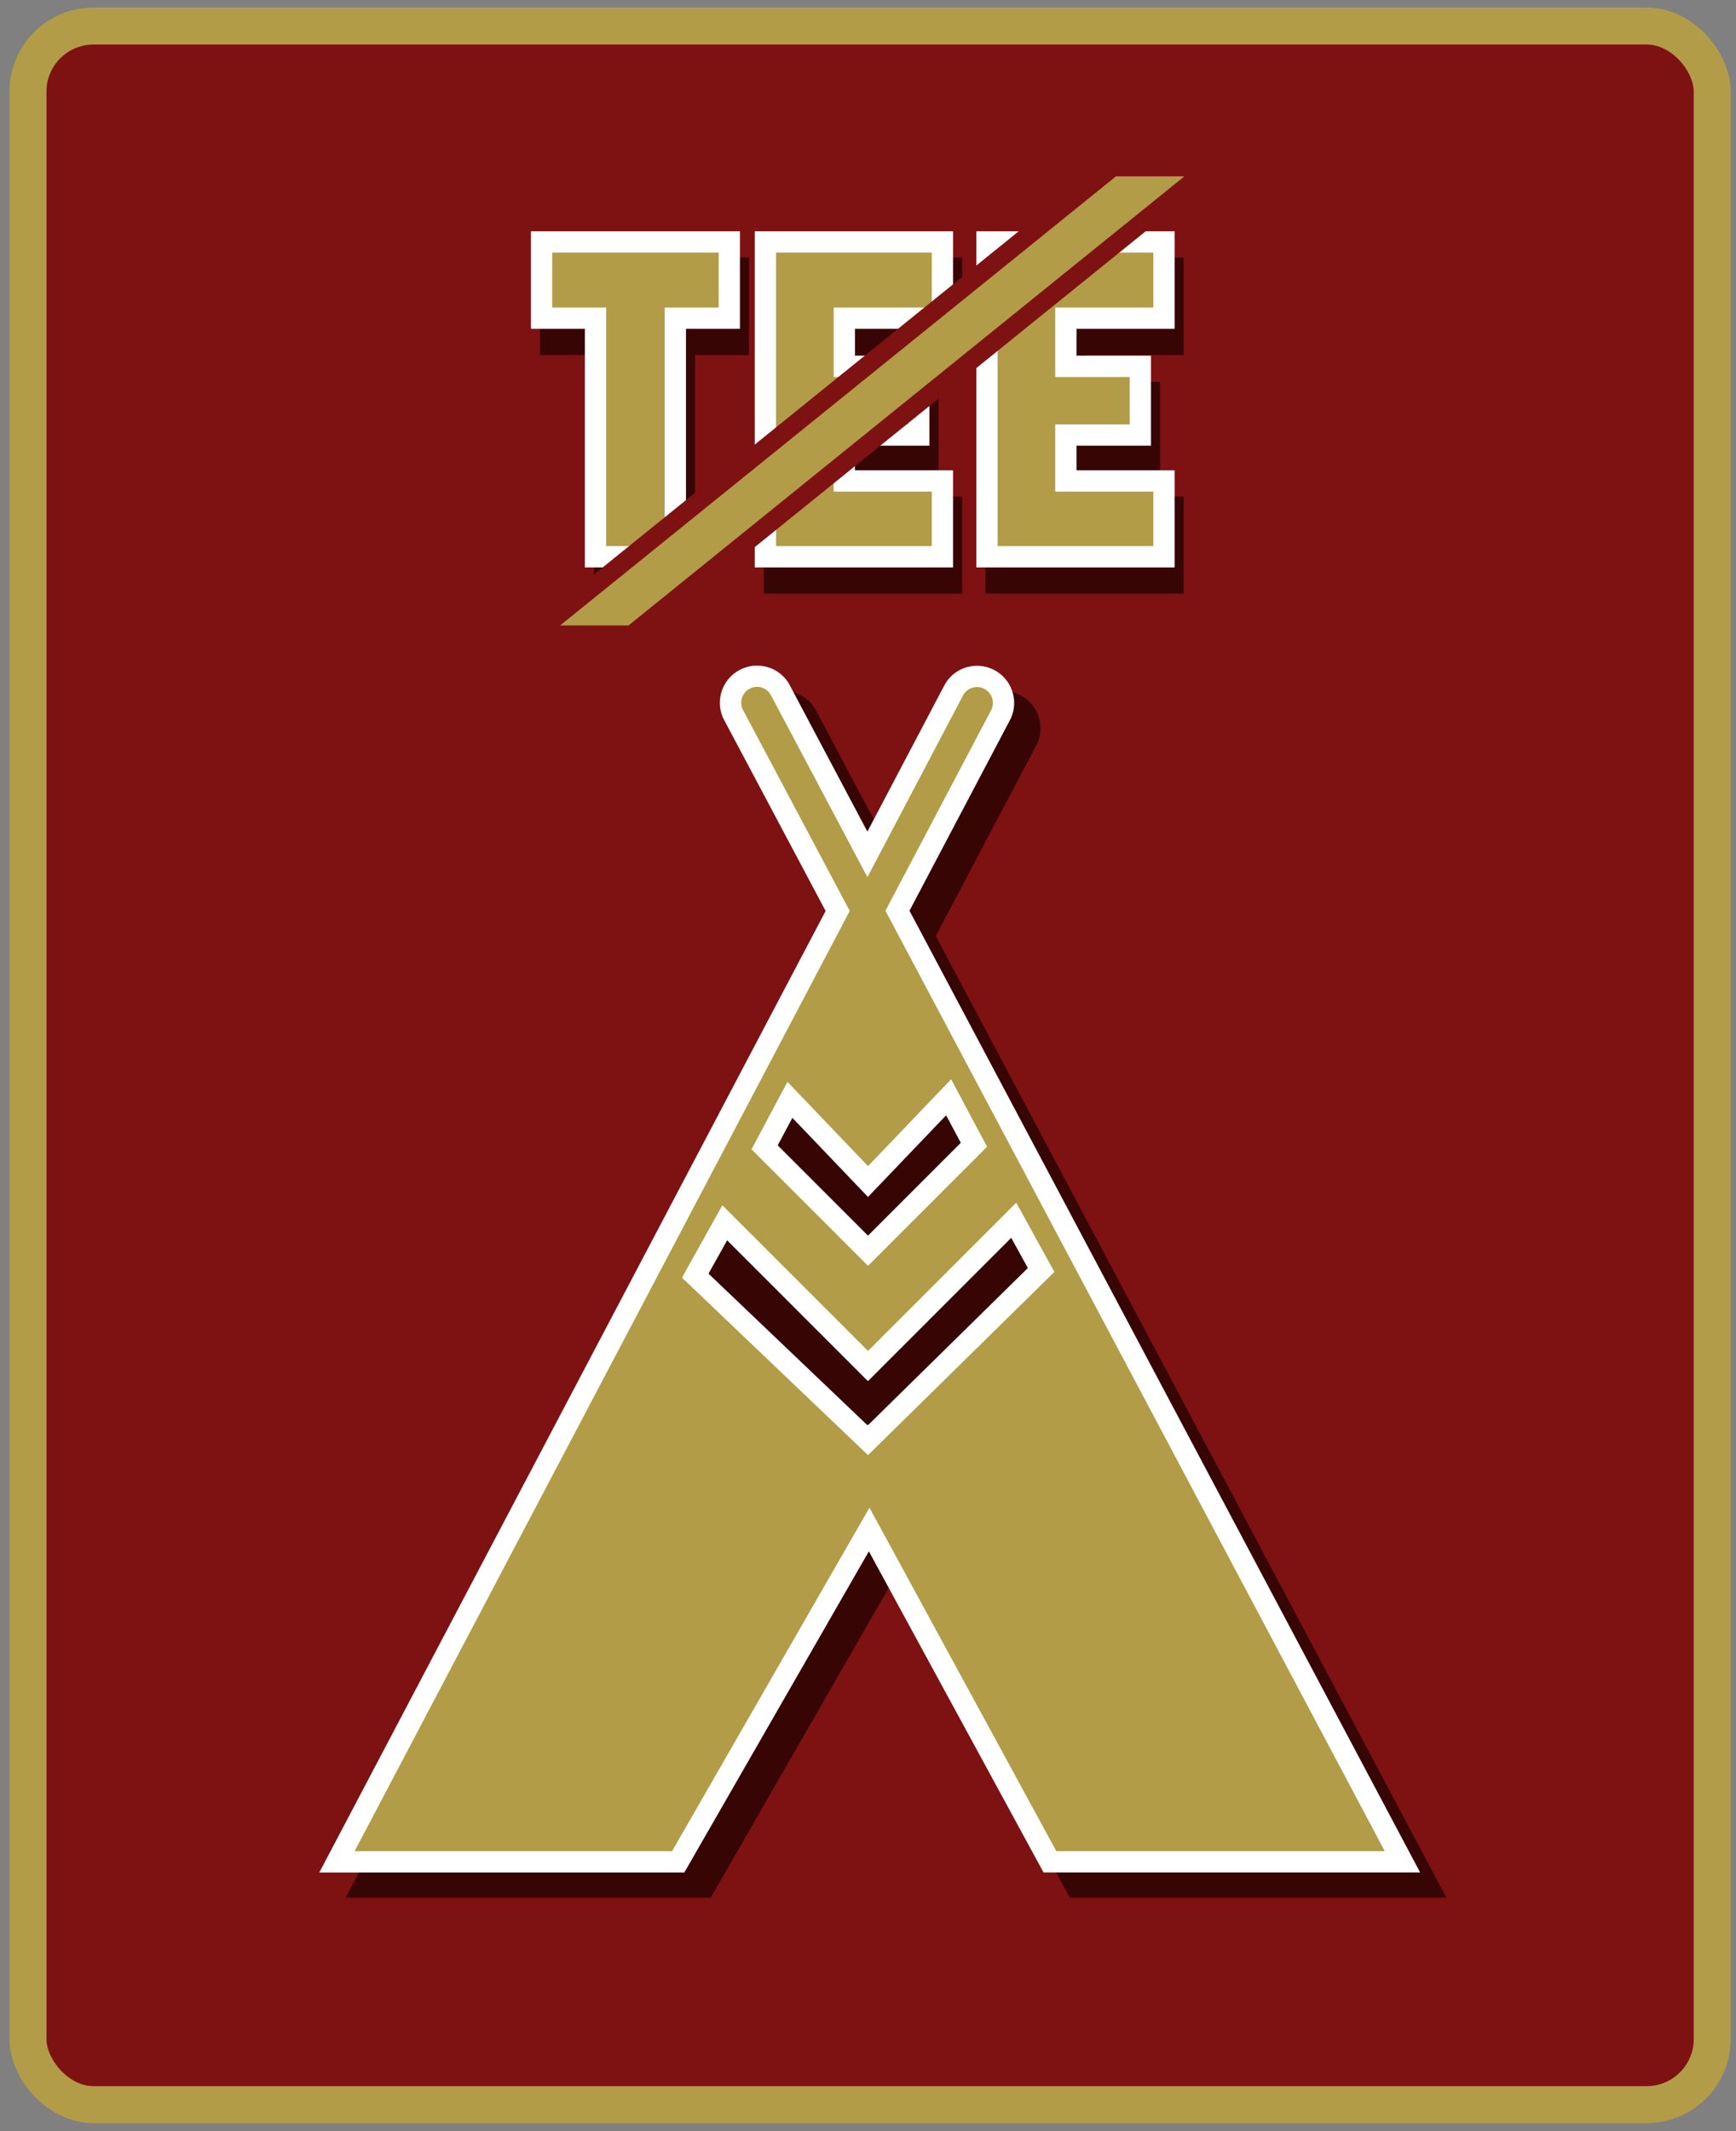 <?xml version="1.0" encoding="UTF-8"?>
<svg xmlns="http://www.w3.org/2000/svg" viewBox="0 0 467.23 573.4">
  <rect x="0" y="0" width="467.23" height="573.4" fill="#808080" stroke="none"/>
  <defs>
    <style>
      @keyframes shine {
        0% { opacity: .1; transform: translate(0, -1000px) }
        50% { opacity: .1; transform: translate(0, 1000px) }
        51% { opacity: 0; transform: translate(0, -1000px) }
        100% { opacity: 0; transform: translate(0, -1000px) }
      }
      #sheen-lines {
        transform: translate(0, -1000px);
        animation-name: shine;
        animation-duration: 4s;
        animation-iteration-count: infinite;
        animation-fill-mode: forwards;
        animation-delay: 1s;
        transform-origin: center;
        transform-box: fill-box;
      }
    </style>
      <clipPath id="clippath">
        <rect x="-38.46" y="67" width="545.28" height="439.3" rx="10.64" ry="10.64" transform="translate(520.83 52.47) rotate(90)" style="fill: none;"/>
      </clipPath>
  </defs>
  <g id="card">
    <rect x="7.53" y="7.01" width="453.3" height="559.28" rx="17.64" ry="17.64" style="fill: #7e1112; stroke: #b29c47; stroke-miterlimit: 10; stroke-width: 9.95px;"/>
  </g>
  <g id="pee">
    <g>
      <polygon points="145.34 95.53 159.86 95.53 159.86 159.73 187.07 159.73 187.07 95.53 201.59 95.53 201.59 69.28 145.34 69.28 145.34 95.53" style="fill: #380505;"/>
      <polygon points="205.58 159.73 258.95 159.73 258.95 133.6 232.55 133.6 232.55 126.97 252.59 126.97 252.59 102.76 232.55 102.76 232.55 95.53 258.95 95.53 258.95 69.28 205.58 69.28 205.58 159.73" style="fill: #380505;"/>
      <polygon points="318.59 95.53 318.59 69.28 265.22 69.28 265.22 159.73 318.59 159.73 318.59 133.6 292.19 133.6 292.19 126.97 312.23 126.97 312.23 102.76 292.19 102.76 292.19 95.53 318.59 95.53" style="fill: #380505;"/>
    </g>
    <g>
      <path d="m160.28,85.61h-14.52v-20.52h50.52v20.52h-14.52v64.2h-21.48v-64.2Z" style="fill: #b29c47; stroke: #fff; stroke-miterlimit: 10; stroke-width: 5.73px;"/>
      <path d="m206,65.09h47.64v20.52h-26.4v12.96h20.04v18.48h-20.04v12.36h26.4v20.4h-47.64v-84.72Z" style="fill: #b29c47; stroke: #fff; stroke-miterlimit: 10; stroke-width: 5.73px;"/>
      <path d="m265.63,65.09h47.64v20.52h-26.4v12.96h20.04v18.48h-20.04v12.36h26.4v20.4h-47.64v-84.72Z" style="fill: #b29c47; stroke: #fff; stroke-miterlimit: 10; stroke-width: 5.73px;"/>
    </g>
    <g>
      <path d="m384.82,502.2l-132.96-250.34,26.81-50.86c2.73-4.67,1.24-10.71-3.39-13.56-1.58-.97-3.39-1.49-5.24-1.49-3.5,0-6.68,1.78-8.52,4.76-.19.32-.37.65-.53.98l-20.46,38.88-20.61-38.85c-1.63-3.55-5.17-5.82-9.09-5.82-1.35,0-2.66.27-3.91.8-2.46,1.04-4.36,2.98-5.37,5.46-1,2.48-.98,5.2.07,7.66.19.45.41.88.66,1.29l27.01,50.82-131.84,250.3-4.43,8.4h98.25l1.65-2.88,48.01-83.53,45.38,83.41,1.63,2.99h101.35l-4.47-8.42Z" style="fill: #380505;"/>
      <g>
        <path d="m282.57,500.94l-48.65-89.41-51.39,89.41h-91.85l134.76-255.84-27.76-52.24c-.2-.31-.37-.65-.51-.99-1.54-3.62.16-7.82,3.78-9.36.89-.38,1.83-.57,2.79-.57,2.82,0,5.37,1.65,6.52,4.22l23.2,43.72,23.02-43.74c.12-.26.25-.51.4-.75,1.31-2.13,3.58-3.4,6.08-3.4,1.32,0,2.61.37,3.74,1.06,3.32,2.05,4.38,6.39,2.39,9.73l-27.54,52.26,135.91,255.89h-94.88Zm-48.95-113.46l46.59-45.79-7.38-13.38-39.23,39.23-38.55-38.55-7.94,14.22,46.4,44.25.05-.05.06.06Zm28.5-79.47l-6.81-12.78-21.71,22.67-21.01-21.98-6.81,12.78,27.82,27.82,28.52-28.51Z" style="fill: #b29c47;"/>
        <path d="m203.74,184.8c1.66,0,3.24.98,3.93,2.6l25.79,48.61,25.59-48.61c.08-.18.17-.35.27-.51.81-1.31,2.21-2.03,3.64-2.03.76,0,1.54.21,2.24.64,2.01,1.24,2.63,3.87,1.4,5.88l-28.29,53.68,134.38,253.02h-88.4l-50.28-92.41-53.12,92.41h-85.44l133.25-252.98-28.52-53.68c-.14-.21-.26-.43-.35-.67-.92-2.17.09-4.68,2.26-5.6.54-.23,1.11-.34,1.67-.34m29.86,128.96l-21.68-22.68-9.67,18.15,31.3,31.3.05-.05.05.05,31.99-31.99-9.67-18.15-22.37,23.37m0,49.73l-39.2-39.2-10.87,19.47,50.03,47.72.04-.04.04.04,50.12-49.26-10.27-18.62-39.9,39.9m-29.86-184.42c-1.35,0-2.66.27-3.91.8-2.46,1.04-4.36,2.98-5.37,5.46-1,2.48-.98,5.2.07,7.66.19.45.41.88.66,1.29l27.01,50.82-131.84,250.3-4.43,8.4h98.25l1.65-2.88,48.01-83.53,45.38,83.41,1.63,2.99h101.35l-4.47-8.42-132.96-250.34,26.81-50.86c2.73-4.67,1.24-10.71-3.39-13.56-1.58-.97-3.39-1.49-5.24-1.49-3.5,0-6.68,1.78-8.52,4.76-.19.32-.37.65-.53.98l-20.46,38.88-20.61-38.85c-1.63-3.55-5.17-5.82-9.09-5.82h0Zm29.86,142.98l4.14-4.33,16.89-17.65,3.95,7.41-24.94,24.94-.05-.05-.04.04-24.25-24.25,3.95-7.41,16.2,16.95,4.14,4.33h0Zm0,49.54l4.05-4.05,34.5-34.5,4.48,8.13-42.97,42.23-.08-.08-.14.14-42.76-40.78,5.01-8.97,33.84,33.84,4.05,4.05h0Z" style="fill: #fff;"/>
      </g>
    </g>
    <g>
      <polygon points="143.75 170.76 299.5 44.96 325.78 44.96 170.03 170.76 143.75 170.76" style="fill: #b29c47;"/>
      <path d="m318.78,47.44l-149.62,120.85h-18.41l149.62-120.85h18.41m14-4.95h-34.16l-1.36,1.1-149.62,120.85-10.89,8.8h34.16l1.36-1.1,149.62-120.85,10.89-8.8h0Z" style="fill: #7e1112;"/>
    </g>

    <g id="sheen">
      <g style="clip-path: url(#clippath);">
        <g id="sheen-lines" style="opacity: .1;">
          <polygon points="502.59 287.6 -41.22 476.89 -41.22 368.47 502.59 179.17 502.59 287.6" style="fill: #fff;"/>
          <polygon points="502.59 150.37 -41.22 339.67 -41.22 277.39 502.59 88.09 502.59 150.37" style="fill: #fff;"/>
        </g>
      </g>
    </g>
  </g>
</svg>